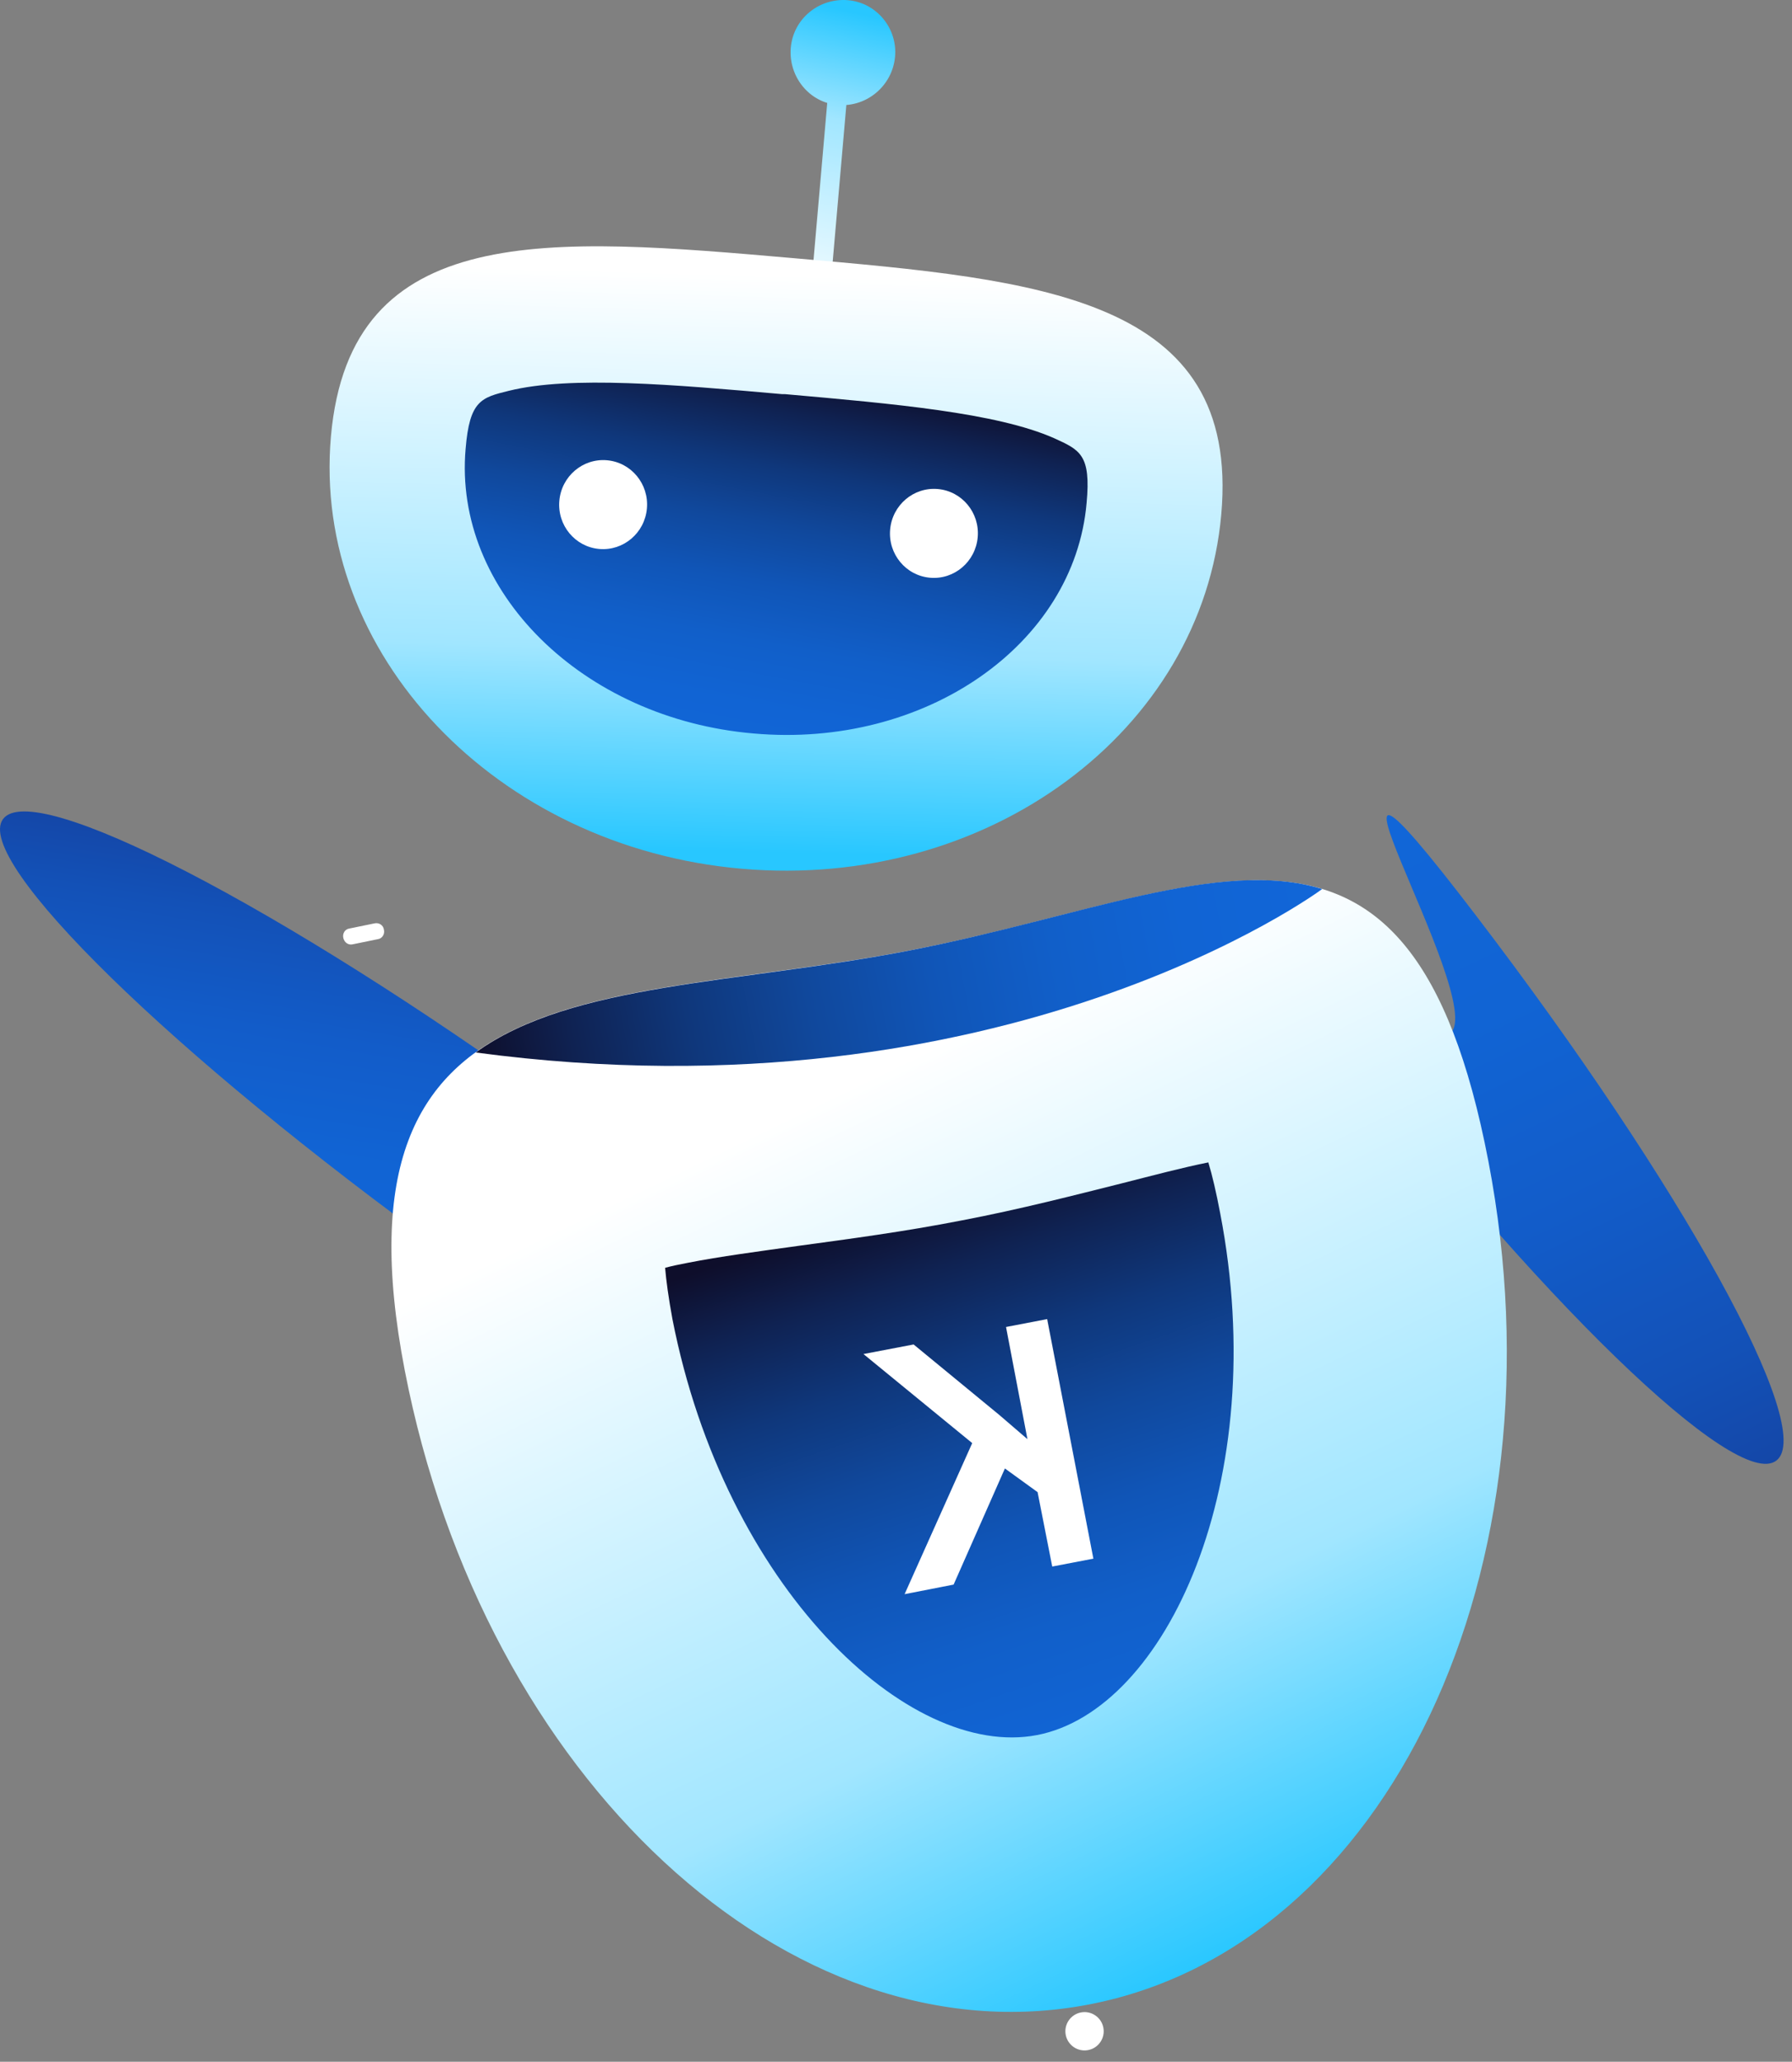 <svg width="193" height="222" viewBox="0 0 193 222" fill="none" xmlns="http://www.w3.org/2000/svg">
<rect x="0" y="0" width="193" height="222" fill="#808080" stroke="none"/>
<path d="M85.166 5.176C84.923 8.272 87.169 11.063 90.264 11.306C93.359 11.549 96.091 9.243 96.394 6.147C96.697 3.052 94.391 0.26 91.296 0.018C88.14 -0.225 85.409 2.081 85.166 5.176Z" fill="url(#paint0_linear)"/>
<path d="M87.108 33.823L89.172 34.005L91.174 11.063L89.111 10.881L87.108 33.823Z" fill="url(#paint1_linear)"/>
<path d="M158.967 98.58C181.18 127.651 195.685 153.931 191.315 157.269C187.006 160.607 165.461 139.729 143.248 110.658C121.035 81.587 151.805 114.603 156.175 111.265C160.545 107.927 136.754 69.509 158.967 98.58Z" fill="url(#paint2_linear)"/>
<path d="M59.858 118.973C30.18 97.549 3.536 83.772 0.32 88.202C-2.897 92.632 18.527 113.571 48.205 134.995C77.883 156.419 44.017 126.498 47.295 122.068C50.572 117.637 89.536 140.397 59.858 118.973Z" fill="url(#paint3_linear)"/>
<path d="M131.534 55.368C133.598 32.002 112.113 30.12 85.652 27.814C59.19 25.508 37.706 23.627 35.642 46.993C33.578 70.359 53.425 91.237 79.886 93.543C106.347 95.849 129.471 78.795 131.534 55.368Z" fill="url(#paint4_linear)"/>
<path d="M84.256 42.441C72.542 41.409 61.436 40.438 54.82 42.077C51.847 42.805 50.572 43.108 50.147 48.328C48.812 63.622 62.71 77.399 81.16 78.977C99.611 80.616 115.694 69.448 117.029 54.154C117.515 48.935 116.301 48.449 113.509 47.175C107.318 44.444 96.212 43.472 84.559 42.441H84.256Z" fill="url(#paint5_linear)"/>
<path d="M43.593 147.558C52.089 191.499 85.045 222.026 117.272 215.836C149.499 209.645 168.738 168.982 160.302 125.042C151.866 81.101 130.199 96.153 97.972 102.343C65.745 108.534 35.096 103.618 43.593 147.558Z" fill="url(#paint6_linear)"/>
<path d="M111.688 186.825C125.587 184.155 136.996 159.514 131.413 130.625C130.988 128.38 130.563 126.559 130.138 125.163C127.407 125.709 124.191 126.559 120.853 127.409C115.755 128.683 109.928 130.2 103.556 131.414C97.365 132.628 91.357 133.417 86.016 134.145C81.646 134.752 77.519 135.298 74.12 135.966C73.149 136.148 72.299 136.33 71.632 136.512C71.753 137.908 71.996 139.729 72.421 142.035C78.065 170.864 97.79 189.496 111.688 186.825Z" fill="url(#paint7_linear)"/>
<path d="M100.167 62.208C97.562 61.981 95.638 59.658 95.868 57.02C96.099 54.382 98.397 52.428 101.002 52.656C103.606 52.883 105.531 55.206 105.3 57.844C105.069 60.482 102.771 62.436 100.167 62.208Z" fill="white"/>
<path d="M64.54 59.111C61.935 58.883 60.011 56.56 60.241 53.922C60.472 51.284 62.77 49.33 65.375 49.558C67.979 49.786 69.904 52.109 69.673 54.747C69.442 57.385 67.144 59.338 64.54 59.111Z" fill="white"/>
<path d="M38.009 101.675L40.679 101.129C41.165 101.069 41.468 100.583 41.347 100.098C41.286 99.612 40.801 99.308 40.315 99.43L37.645 99.976C37.159 100.037 36.856 100.522 36.977 101.008C37.099 101.493 37.523 101.797 38.009 101.675Z" fill="white"/>
<path d="M114.78 219.109C114.564 217.99 115.296 216.908 116.415 216.692C117.534 216.476 118.616 217.208 118.832 218.327C119.048 219.446 118.316 220.529 117.197 220.744C116.078 220.96 114.996 220.228 114.78 219.109Z" fill="white"/>
<path d="M51.24 113.328C61.618 105.802 79.522 105.924 97.972 102.343C116.422 98.762 131.413 92.329 142.398 95.728C142.337 95.788 108.35 120.975 51.24 113.328Z" fill="url(#paint8_linear)"/>
<path d="M108.229 158.118L111.749 160.667L113.327 168.679L117.757 167.829L112.781 142.035L108.35 142.885L110.656 154.962L107.622 152.353L98.397 144.766L92.995 145.798L104.709 155.387L97.426 171.653L102.706 170.621L108.229 158.118Z" fill="white"/>
<defs>
<linearGradient id="paint0_linear" x1="84.442" y1="34.008" x2="91.754" y2="1.271" gradientUnits="userSpaceOnUse">
<stop stop-color="white"/>
<stop offset="0.652" stop-color="#A1E6FF"/>
<stop offset="1" stop-color="#28C7FF"/>
</linearGradient>
<linearGradient id="paint1_linear" x1="86.447" y1="34.458" x2="93.759" y2="1.72" gradientUnits="userSpaceOnUse">
<stop stop-color="white"/>
<stop offset="0.652" stop-color="#A1E6FF"/>
<stop offset="1" stop-color="#28C7FF"/>
</linearGradient>
<linearGradient id="paint2_linear" x1="146.267" y1="89.352" x2="181.459" y2="162.119" gradientUnits="userSpaceOnUse">
<stop stop-color="#1166D8"/>
<stop offset="0.302" stop-color="#1164D4"/>
<stop offset="0.578" stop-color="#125CC9"/>
<stop offset="0.843" stop-color="#1351B7"/>
<stop offset="1" stop-color="#1447A8"/>
</linearGradient>
<linearGradient id="paint3_linear" x1="30.624" y1="137.767" x2="38.004" y2="93.101" gradientUnits="userSpaceOnUse">
<stop stop-color="#1166D8"/>
<stop offset="0.302" stop-color="#1164D4"/>
<stop offset="0.578" stop-color="#125CC9"/>
<stop offset="0.843" stop-color="#1351B7"/>
<stop offset="1" stop-color="#1447A8"/>
</linearGradient>
<linearGradient id="paint4_linear" x1="84.152" y1="29.624" x2="82.428" y2="91.775" gradientUnits="userSpaceOnUse">
<stop stop-color="white"/>
<stop offset="0.652" stop-color="#A1E6FF"/>
<stop offset="1" stop-color="#28C7FF"/>
</linearGradient>
<linearGradient id="paint5_linear" x1="77.559" y1="82.602" x2="85.77" y2="39.571" gradientUnits="userSpaceOnUse">
<stop stop-color="#1166D8"/>
<stop offset="0.166" stop-color="#1164D4"/>
<stop offset="0.319" stop-color="#115FC9"/>
<stop offset="0.466" stop-color="#1055B7"/>
<stop offset="0.61" stop-color="#10489C"/>
<stop offset="0.751" stop-color="#0F377B"/>
<stop offset="0.888" stop-color="#0F2252"/>
<stop offset="1" stop-color="#0E0E2B"/>
</linearGradient>
<linearGradient id="paint6_linear" x1="92.031" y1="116.826" x2="136.441" y2="208.653" gradientUnits="userSpaceOnUse">
<stop stop-color="white"/>
<stop offset="0.652" stop-color="#A1E6FF"/>
<stop offset="1" stop-color="#28C7FF"/>
</linearGradient>
<linearGradient id="paint7_linear" x1="122.02" y1="195.826" x2="99.293" y2="128.742" gradientUnits="userSpaceOnUse">
<stop stop-color="#1166D8"/>
<stop offset="0.166" stop-color="#1164D4"/>
<stop offset="0.319" stop-color="#115FC9"/>
<stop offset="0.466" stop-color="#1055B7"/>
<stop offset="0.61" stop-color="#10489C"/>
<stop offset="0.751" stop-color="#0F377B"/>
<stop offset="0.888" stop-color="#0F2252"/>
<stop offset="1" stop-color="#0E0E2B"/>
</linearGradient>
<linearGradient id="paint8_linear" x1="142.927" y1="98.25" x2="51.718" y2="115.853" gradientUnits="userSpaceOnUse">
<stop stop-color="#1166D8"/>
<stop offset="0.166" stop-color="#1164D4"/>
<stop offset="0.319" stop-color="#115FC9"/>
<stop offset="0.466" stop-color="#1055B7"/>
<stop offset="0.61" stop-color="#10489C"/>
<stop offset="0.751" stop-color="#0F377B"/>
<stop offset="0.888" stop-color="#0F2252"/>
<stop offset="1" stop-color="#0E0E2B"/>
</linearGradient>
</defs>
</svg>
